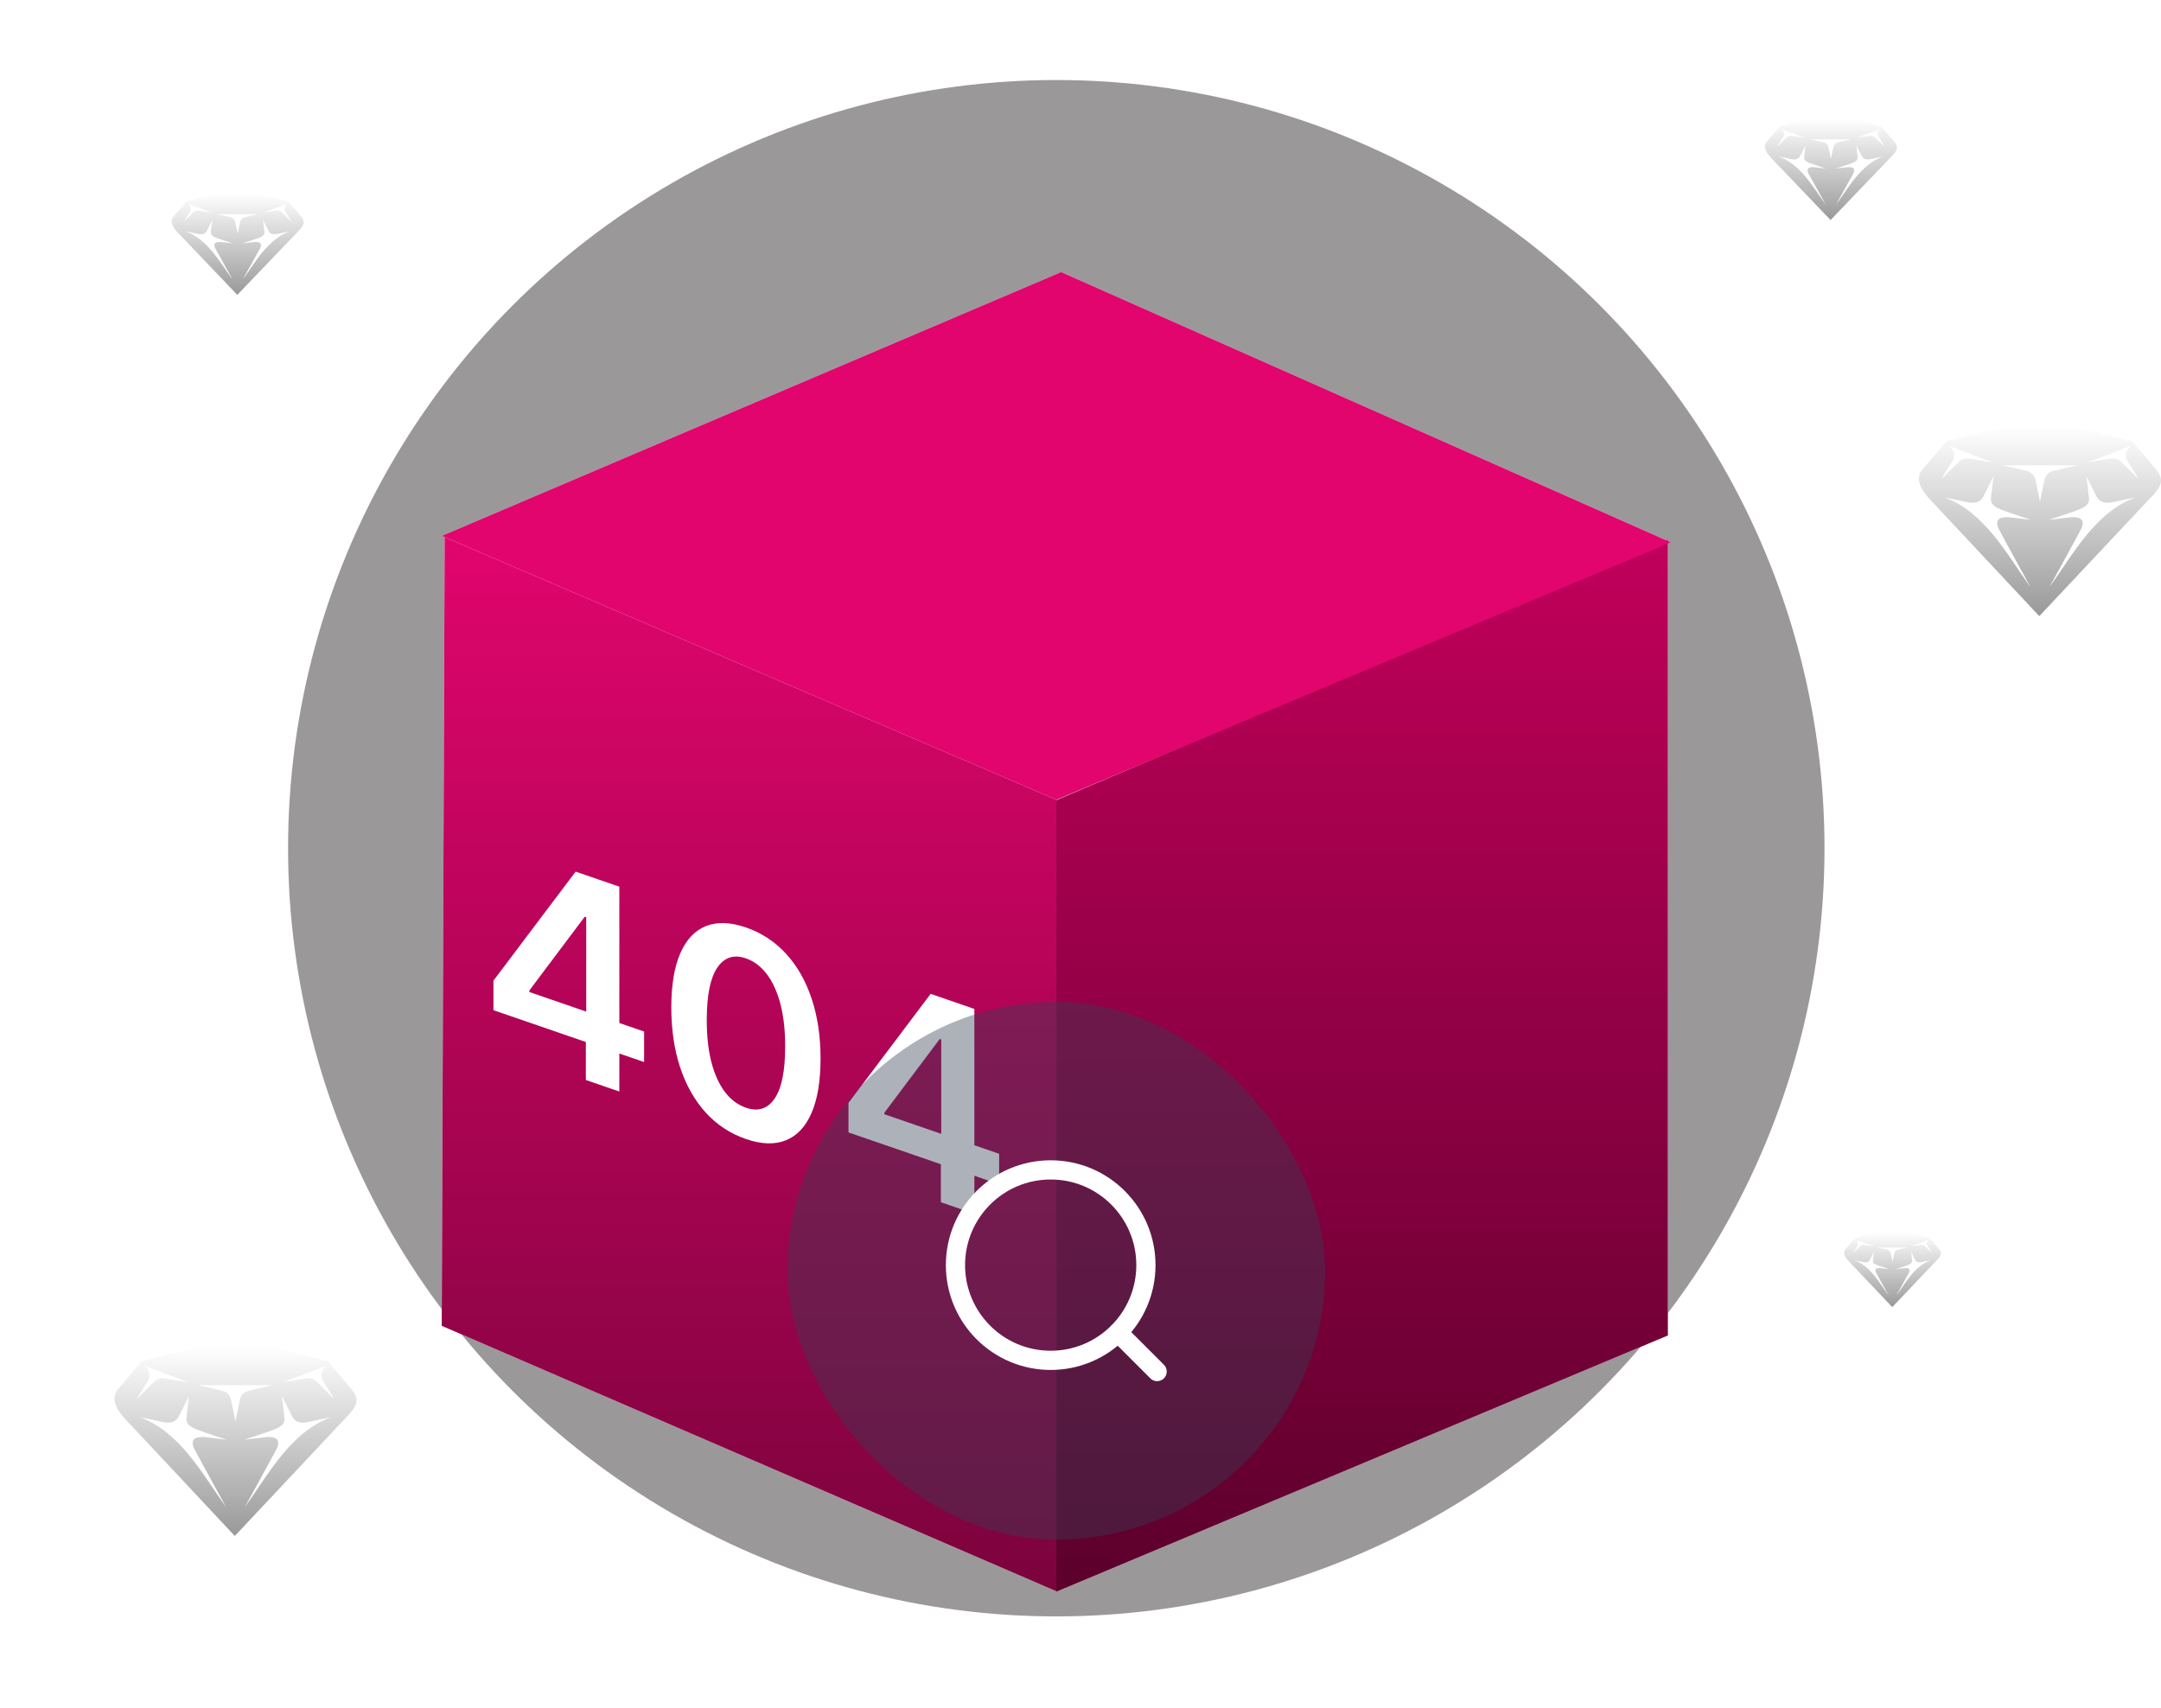 <svg width="491" height="388" viewBox="0 0 491 388" fill="none" xmlns="http://www.w3.org/2000/svg">
<circle cx="240" cy="192.727" r="174.545" fill="#1D161B" fill-opacity="0.44"/>
<path fill-rule="evenodd" clip-rule="evenodd" d="M40.454 52.904C39.362 51.762 38.412 50.356 39.443 49.161C40.531 47.903 41.306 47.005 42.394 45.746L49.493 44H58.343L65.439 45.746L68.334 49.098C69.725 50.709 68.729 51.538 67.251 53.081C62.474 58.066 53.917 67 53.917 67L40.454 52.904ZM65.875 52.556C65.875 52.556 63.988 52.938 63.025 53.139C61.917 53.372 61.32 53.064 61.001 52.422C60.694 51.805 59.744 49.969 59.744 49.969C59.744 49.969 60.004 51.849 60.058 52.479C60.098 52.945 60.231 53.51 58.785 54.062C57.766 54.45 55.087 55.297 55.087 55.297C55.087 55.297 57.104 55.054 57.632 55C59.611 54.793 59.452 55.761 59.045 56.517C58.182 58.118 55.149 63.509 55.149 63.509C58.113 59.474 60.839 54.345 65.875 52.556ZM52.851 63.509C52.851 63.509 49.818 58.118 48.955 56.517C48.547 55.761 48.388 54.794 50.368 55C50.897 55.054 52.912 55.297 52.912 55.297C52.912 55.297 50.234 54.45 49.215 54.062C47.769 53.51 47.902 52.945 47.942 52.479C47.996 51.849 48.256 49.969 48.256 49.969C48.256 49.969 47.306 51.805 46.999 52.422C46.68 53.064 46.083 53.372 44.975 53.139C44.011 52.938 42.125 52.556 42.125 52.556C47.16 54.345 49.887 59.474 52.851 63.509ZM49.385 48.664L52.379 49.356C52.946 49.487 53.372 49.934 53.457 50.487L54.001 53.056L54.543 50.487C54.628 49.934 55.054 49.487 55.621 49.356L58.615 48.664H49.385ZM59.899 48.31L62.805 47.842C63.267 47.768 63.736 47.914 64.064 48.234L66.263 50.385C65.98 49.893 65.346 48.922 64.873 48.206C64.529 47.687 64.59 47.014 65.021 46.557L65.263 46.299L59.899 48.31ZM48.101 48.31L45.194 47.842C44.733 47.768 44.264 47.914 43.937 48.234L41.737 50.385C42.019 49.893 42.654 48.922 43.127 48.206C43.471 47.687 43.41 47.014 42.979 46.557L42.737 46.299L48.101 48.31Z" fill="url(#paint0_linear_1_10304)"/>
<path fill-rule="evenodd" clip-rule="evenodd" d="M28.666 322.646C26.663 320.512 24.922 317.884 26.811 315.649C28.806 313.297 30.227 311.618 32.222 309.265L45.237 306H61.462L74.472 309.265L79.779 315.531C82.33 318.544 80.503 320.092 77.793 322.978C69.035 332.297 53.347 349 53.347 349L28.666 322.646ZM75.27 321.996C75.27 321.996 71.812 322.711 70.046 323.087C68.014 323.521 66.919 322.946 66.335 321.745C65.772 320.592 64.031 317.159 64.031 317.159C64.031 317.159 64.507 320.675 64.607 321.852C64.68 322.724 64.923 323.779 62.272 324.812C60.404 325.538 55.493 327.12 55.493 327.12C55.493 327.12 59.191 326.667 60.159 326.565C63.787 326.179 63.496 327.987 62.75 329.401C61.167 332.394 55.607 342.473 55.607 342.473C61.04 334.93 66.039 325.341 75.27 321.996ZM51.393 342.473C51.393 342.473 45.833 332.394 44.251 329.401C43.503 327.987 43.212 326.179 46.841 326.565C47.81 326.667 51.505 327.12 51.505 327.12C51.505 327.12 46.596 325.538 44.727 324.812C42.076 323.779 42.32 322.724 42.393 321.852C42.492 320.675 42.969 317.159 42.969 317.159C42.969 317.159 41.227 320.592 40.665 321.746C40.081 322.946 38.985 323.521 36.954 323.087C35.187 322.711 31.73 321.996 31.73 321.996C40.961 325.341 45.96 334.93 51.393 342.473ZM45.04 314.719L50.529 316.013C51.567 316.258 52.348 317.094 52.504 318.128L53.501 322.93L54.495 318.128C54.652 317.094 55.433 316.258 56.472 316.013L61.96 314.719H45.04ZM64.314 314.058L69.643 313.184C70.489 313.044 71.349 313.317 71.95 313.915L75.983 317.937C75.464 317.017 74.301 315.202 73.433 313.864C72.804 312.893 72.915 311.634 73.705 310.78L74.149 310.299L64.314 314.058ZM42.685 314.058L37.356 313.184C36.511 313.044 35.651 313.317 35.05 313.915L31.018 317.937C31.535 317.017 32.698 315.202 33.567 313.864C34.197 312.893 34.084 311.634 33.295 310.78L32.85 310.299L42.685 314.058Z" fill="url(#paint1_linear_1_10304)"/>
<path fill-rule="evenodd" clip-rule="evenodd" d="M420.066 286.581C419.265 285.737 418.569 284.698 419.325 283.815C420.122 282.885 420.691 282.221 421.489 281.291L426.695 280H433.185L438.389 281.291L440.512 283.768C441.532 284.959 440.801 285.571 439.717 286.712C436.214 290.396 429.939 297 429.939 297L420.066 286.581ZM438.708 286.324C438.708 286.324 437.325 286.607 436.618 286.755C435.806 286.927 435.368 286.7 435.134 286.225C434.909 285.769 434.212 284.412 434.212 284.412C434.212 284.412 434.403 285.802 434.443 286.267C434.472 286.612 434.569 287.029 433.509 287.437C432.762 287.724 430.797 288.35 430.797 288.35C430.797 288.35 432.276 288.171 432.663 288.13C434.115 287.978 433.998 288.693 433.7 289.251C433.067 290.435 430.843 294.42 430.843 294.42C433.016 291.438 435.015 287.646 438.708 286.324ZM429.157 294.42C429.157 294.42 426.933 290.435 426.3 289.251C426.001 288.693 425.885 287.978 427.337 288.13C427.724 288.171 429.202 288.35 429.202 288.35C429.202 288.35 427.238 287.724 426.491 287.437C425.43 287.029 425.528 286.612 425.557 286.267C425.597 285.802 425.788 284.412 425.788 284.412C425.788 284.412 425.091 285.769 424.866 286.225C424.632 286.7 424.194 286.927 423.382 286.755C422.675 286.607 421.292 286.324 421.292 286.324C424.984 287.646 426.984 291.438 429.157 294.42ZM426.616 283.447L428.811 283.959C429.227 284.055 429.539 284.386 429.602 284.795L430 286.693L430.398 284.795C430.461 284.386 430.773 284.055 431.189 283.959L433.384 283.447H426.616ZM434.326 283.186L436.457 282.84C436.795 282.785 437.139 282.893 437.38 283.129L438.993 284.719C438.786 284.356 438.32 283.638 437.973 283.109C437.722 282.725 437.766 282.227 438.082 281.89L438.259 281.699L434.326 283.186ZM425.674 283.186L423.542 282.84C423.205 282.785 422.861 282.893 422.62 283.129L421.007 284.719C421.214 284.356 421.679 283.638 422.027 283.109C422.279 282.725 422.234 282.227 421.918 281.89L421.74 281.699L425.674 283.186Z" fill="url(#paint2_linear_1_10304)"/>
<path fill-rule="evenodd" clip-rule="evenodd" d="M438.666 113.646C436.663 111.512 434.922 108.884 436.811 106.649C438.806 104.297 440.227 102.618 442.222 100.265L455.237 97H471.461L484.472 100.265L489.779 106.531C492.33 109.544 490.503 111.092 487.793 113.978C479.035 123.297 463.347 140 463.347 140L438.666 113.646ZM485.27 112.996C485.27 112.996 481.812 113.711 480.045 114.087C478.014 114.521 476.919 113.946 476.335 112.745C475.772 111.592 474.031 108.159 474.031 108.159C474.031 108.159 474.507 111.675 474.607 112.852C474.68 113.724 474.923 114.779 472.272 115.812C470.404 116.538 465.493 118.12 465.493 118.12C465.493 118.12 469.191 117.667 470.159 117.565C473.787 117.179 473.496 118.987 472.75 120.401C471.167 123.394 465.607 133.473 465.607 133.473C471.04 125.93 476.039 116.341 485.27 112.996ZM461.393 133.473C461.393 133.473 455.833 123.394 454.251 120.401C453.503 118.987 453.212 117.179 456.841 117.565C457.811 117.667 461.505 118.12 461.505 118.12C461.505 118.12 456.596 116.538 454.727 115.812C452.076 114.779 452.32 113.724 452.393 112.852C452.492 111.675 452.969 108.159 452.969 108.159C452.969 108.159 451.227 111.592 450.665 112.746C450.081 113.946 448.985 114.521 446.954 114.087C445.187 113.711 441.73 112.996 441.73 112.996C450.96 116.341 455.96 125.93 461.393 133.473ZM455.04 105.719L460.529 107.013C461.567 107.258 462.348 108.094 462.504 109.128L463.501 113.93L464.495 109.128C464.652 108.094 465.433 107.258 466.472 107.013L471.96 105.719H455.04ZM474.314 105.058L479.643 104.184C480.489 104.044 481.349 104.317 481.95 104.915L485.983 108.937C485.464 108.017 484.301 106.202 483.433 104.864C482.804 103.893 482.915 102.634 483.705 101.78L484.149 101.299L474.314 105.058ZM452.685 105.058L447.356 104.184C446.511 104.044 445.651 104.317 445.05 104.915L441.018 108.937C441.535 108.017 442.698 106.202 443.567 104.864C444.197 103.893 444.084 102.634 443.295 101.78L442.851 101.299L452.685 105.058Z" fill="url(#paint3_linear_1_10304)"/>
<path fill-rule="evenodd" clip-rule="evenodd" d="M402.454 35.904C401.362 34.762 400.412 33.356 401.443 32.161C402.53 30.903 403.306 30.005 404.394 28.746L411.493 27H420.343L427.439 28.746L430.334 32.098C431.725 33.709 430.729 34.538 429.251 36.081C424.474 41.066 415.917 50 415.917 50L402.454 35.904ZM427.875 35.556C427.875 35.556 425.988 35.938 425.025 36.139C423.917 36.372 423.32 36.064 423.001 35.422C422.694 34.805 421.744 32.969 421.744 32.969C421.744 32.969 422.004 34.849 422.058 35.479C422.098 35.945 422.231 36.51 420.785 37.062C419.766 37.45 417.087 38.297 417.087 38.297C417.087 38.297 419.104 38.054 419.632 38C421.611 37.793 421.452 38.761 421.045 39.517C420.182 41.118 417.149 46.509 417.149 46.509C420.113 42.474 422.839 37.345 427.875 35.556ZM414.851 46.509C414.851 46.509 411.818 41.118 410.955 39.517C410.547 38.761 410.388 37.794 412.368 38C412.897 38.054 414.912 38.297 414.912 38.297C414.912 38.297 412.234 37.45 411.215 37.062C409.769 36.51 409.902 35.945 409.942 35.479C409.996 34.849 410.256 32.969 410.256 32.969C410.256 32.969 409.306 34.805 408.999 35.422C408.68 36.064 408.083 36.372 406.975 36.139C406.011 35.938 404.125 35.556 404.125 35.556C409.16 37.345 411.887 42.474 414.851 46.509ZM411.385 31.664L414.379 32.356C414.946 32.487 415.372 32.934 415.457 33.487L416.001 36.056L416.543 33.487C416.628 32.934 417.054 32.487 417.621 32.356L420.615 31.664H411.385ZM421.899 31.31L424.805 30.842C425.267 30.768 425.736 30.914 426.063 31.234L428.263 33.385C427.98 32.893 427.346 31.922 426.873 31.206C426.529 30.687 426.59 30.014 427.021 29.557L427.263 29.299L421.899 31.31ZM410.101 31.31L407.194 30.842C406.733 30.768 406.264 30.914 405.937 31.234L403.737 33.385C404.019 32.893 404.654 31.922 405.127 31.206C405.471 30.687 405.409 30.014 404.979 29.557L404.737 29.299L410.101 31.31Z" fill="url(#paint4_linear_1_10304)"/>
<g filter="url(#filter0_dd_1_10304)">
<path d="M240 120.625L255.081 114.308L240.002 120.732V300.579L378.959 242.349V62.422L379.637 62.138L378.959 61.838V61.536L378.611 61.684L241.097 0.727L100.364 60.676L101.03 60.962L100.364 240.159L240 300.472L240 120.625Z" fill="#F9FAFB"/>
<path d="M240 120.625V300.472L100.364 240.159L101.03 60.962L240 120.625Z" fill="url(#paint5_linear_1_10304)"/>
<path d="M240.003 120.732V300.579L378.96 242.349V61.536L240.003 120.732Z" fill="url(#paint6_linear_1_10304)"/>
<path d="M240 120.625L379.637 62.138L241.097 0.727L100.364 60.676L240 120.625Z" fill="#E1056D"/>
<g filter="url(#filter1_i_1_10304)">
<path d="M112.116 166.437V159.732L130.79 134.957L136.076 136.778V146.323L132.853 145.213L120.282 161.953V162.316L146.348 171.292V178.224L112.116 166.437ZM133.111 182.302V171.62L133.197 168.65V135.786L140.718 138.376V184.921L133.111 182.302ZM169.481 195.712C165.942 194.493 162.905 192.5 160.37 189.733C157.848 186.956 155.907 183.538 154.546 179.478C153.199 175.408 152.526 170.836 152.526 165.76C152.54 160.689 153.221 156.605 154.568 153.508C155.929 150.401 157.87 148.342 160.391 147.332C162.927 146.326 165.957 146.43 169.481 147.643C173.005 148.857 176.035 150.84 178.571 153.592C181.107 156.343 183.048 159.739 184.394 163.779C185.755 167.823 186.436 172.375 186.436 177.436C186.436 182.527 185.755 186.641 184.394 189.779C183.048 192.906 181.107 194.98 178.571 196.001C176.049 197.026 173.019 196.93 169.481 195.712ZM169.481 188.598C172.232 189.545 174.402 188.861 175.992 186.545C177.597 184.218 178.399 180.26 178.399 174.669C178.399 170.972 178.034 167.74 177.303 164.973C176.572 162.206 175.541 159.957 174.209 158.226C172.876 156.479 171.3 155.293 169.481 154.666C166.745 153.724 164.581 154.419 162.991 156.75C161.401 159.066 160.599 162.994 160.584 168.535C160.57 172.242 160.921 175.484 161.637 178.261C162.368 181.043 163.4 183.307 164.732 185.054C166.064 186.785 167.647 187.967 169.481 188.598ZM192.78 194.212V187.507L211.454 162.732L216.741 164.553V174.098L213.517 172.988L200.946 189.728V190.091L227.013 199.067V205.999L192.78 194.212ZM213.775 210.077V199.395L213.861 196.425V163.561L221.382 166.151V212.696L213.775 210.077Z" fill="white"/>
</g>
</g>
<g filter="url(#filter2_b_1_10304)">
<rect x="178.908" y="227.637" width="122.182" height="122.182" rx="61.091" fill="#344054" fill-opacity="0.4"/>
<path d="M262.908 311.637L253.999 302.728M260.363 287.456C260.363 299.405 250.676 309.092 238.726 309.092C226.777 309.092 217.09 299.405 217.09 287.456C217.09 275.506 226.777 265.819 238.726 265.819C250.676 265.819 260.363 275.506 260.363 287.456Z" stroke="white" stroke-width="4.364" stroke-linecap="round" stroke-linejoin="round"/>
</g>
<defs>
<filter id="filter0_dd_1_10304" x="56.727" y="0.727" width="366.546" height="387.124" filterUnits="userSpaceOnUse" color-interpolation-filters="sRGB">
<feFlood flood-opacity="0" result="BackgroundImageFix"/>
<feColorMatrix in="SourceAlpha" type="matrix" values="0 0 0 0 0 0 0 0 0 0 0 0 0 0 0 0 0 0 127 0" result="hardAlpha"/>
<feMorphology radius="8.727" operator="erode" in="SourceAlpha" result="effect1_dropShadow_1_10304"/>
<feOffset dy="17.454"/>
<feGaussianBlur stdDeviation="8.727"/>
<feColorMatrix type="matrix" values="0 0 0 0 0.063 0 0 0 0 0.094 0 0 0 0 0.157 0 0 0 0.03 0"/>
<feBlend mode="normal" in2="BackgroundImageFix" result="effect1_dropShadow_1_10304"/>
<feColorMatrix in="SourceAlpha" type="matrix" values="0 0 0 0 0 0 0 0 0 0 0 0 0 0 0 0 0 0 127 0" result="hardAlpha"/>
<feMorphology radius="8.727" operator="erode" in="SourceAlpha" result="effect2_dropShadow_1_10304"/>
<feOffset dy="43.636"/>
<feGaussianBlur stdDeviation="26.182"/>
<feColorMatrix type="matrix" values="0 0 0 0 0.063 0 0 0 0 0.094 0 0 0 0 0.157 0 0 0 0.08 0"/>
<feBlend mode="normal" in2="effect1_dropShadow_1_10304" result="effect2_dropShadow_1_10304"/>
<feBlend mode="normal" in="SourceGraphic" in2="effect2_dropShadow_1_10304" result="shape"/>
</filter>
<filter id="filter1_i_1_10304" x="112.116" y="127.891" width="114.897" height="87.63" filterUnits="userSpaceOnUse" color-interpolation-filters="sRGB">
<feFlood flood-opacity="0" result="BackgroundImageFix"/>
<feBlend mode="normal" in="SourceGraphic" in2="BackgroundImageFix" result="shape"/>
<feColorMatrix in="SourceAlpha" type="matrix" values="0 0 0 0 0 0 0 0 0 0 0 0 0 0 0 0 0 0 127 0" result="hardAlpha"/>
<feOffset dy="2"/>
<feComposite in2="hardAlpha" operator="arithmetic" k2="-1" k3="1"/>
<feColorMatrix type="matrix" values="0 0 0 0 0 0 0 0 0 0 0 0 0 0 0 0 0 0 0.37 0"/>
<feBlend mode="normal" in2="shape" result="effect1_innerShadow_1_10304"/>
</filter>
<filter id="filter2_b_1_10304" x="170.908" y="219.637" width="138.182" height="138.182" filterUnits="userSpaceOnUse" color-interpolation-filters="sRGB">
<feFlood flood-opacity="0" result="BackgroundImageFix"/>
<feGaussianBlur in="BackgroundImageFix" stdDeviation="4"/>
<feComposite in2="SourceAlpha" operator="in" result="effect1_backgroundBlur_1_10304"/>
<feBlend mode="normal" in="SourceGraphic" in2="effect1_backgroundBlur_1_10304" result="shape"/>
</filter>
<linearGradient id="paint0_linear_1_10304" x1="54" y1="44" x2="54" y2="67" gradientUnits="userSpaceOnUse">
<stop stop-color="white"/>
<stop offset="1" stop-color="#999999"/>
</linearGradient>
<linearGradient id="paint1_linear_1_10304" x1="53.5" y1="306" x2="53.5" y2="349" gradientUnits="userSpaceOnUse">
<stop stop-color="white"/>
<stop offset="1" stop-color="#999999"/>
</linearGradient>
<linearGradient id="paint2_linear_1_10304" x1="430" y1="280" x2="430" y2="297" gradientUnits="userSpaceOnUse">
<stop stop-color="white"/>
<stop offset="1" stop-color="#999999"/>
</linearGradient>
<linearGradient id="paint3_linear_1_10304" x1="463.5" y1="97" x2="463.5" y2="140" gradientUnits="userSpaceOnUse">
<stop stop-color="white"/>
<stop offset="1" stop-color="#999999"/>
</linearGradient>
<linearGradient id="paint4_linear_1_10304" x1="416" y1="27" x2="416" y2="50" gradientUnits="userSpaceOnUse">
<stop stop-color="white"/>
<stop offset="1" stop-color="#999999"/>
</linearGradient>
<linearGradient id="paint5_linear_1_10304" x1="170.182" y1="60.962" x2="170.182" y2="300.472" gradientUnits="userSpaceOnUse">
<stop stop-color="#E1056D"/>
<stop offset="1" stop-color="#7B033C"/>
</linearGradient>
<linearGradient id="paint6_linear_1_10304" x1="309.481" y1="61.536" x2="309.481" y2="300.579" gradientUnits="userSpaceOnUse">
<stop stop-color="#C1005B"/>
<stop offset="1" stop-color="#5B002B"/>
</linearGradient>
</defs>
</svg>
